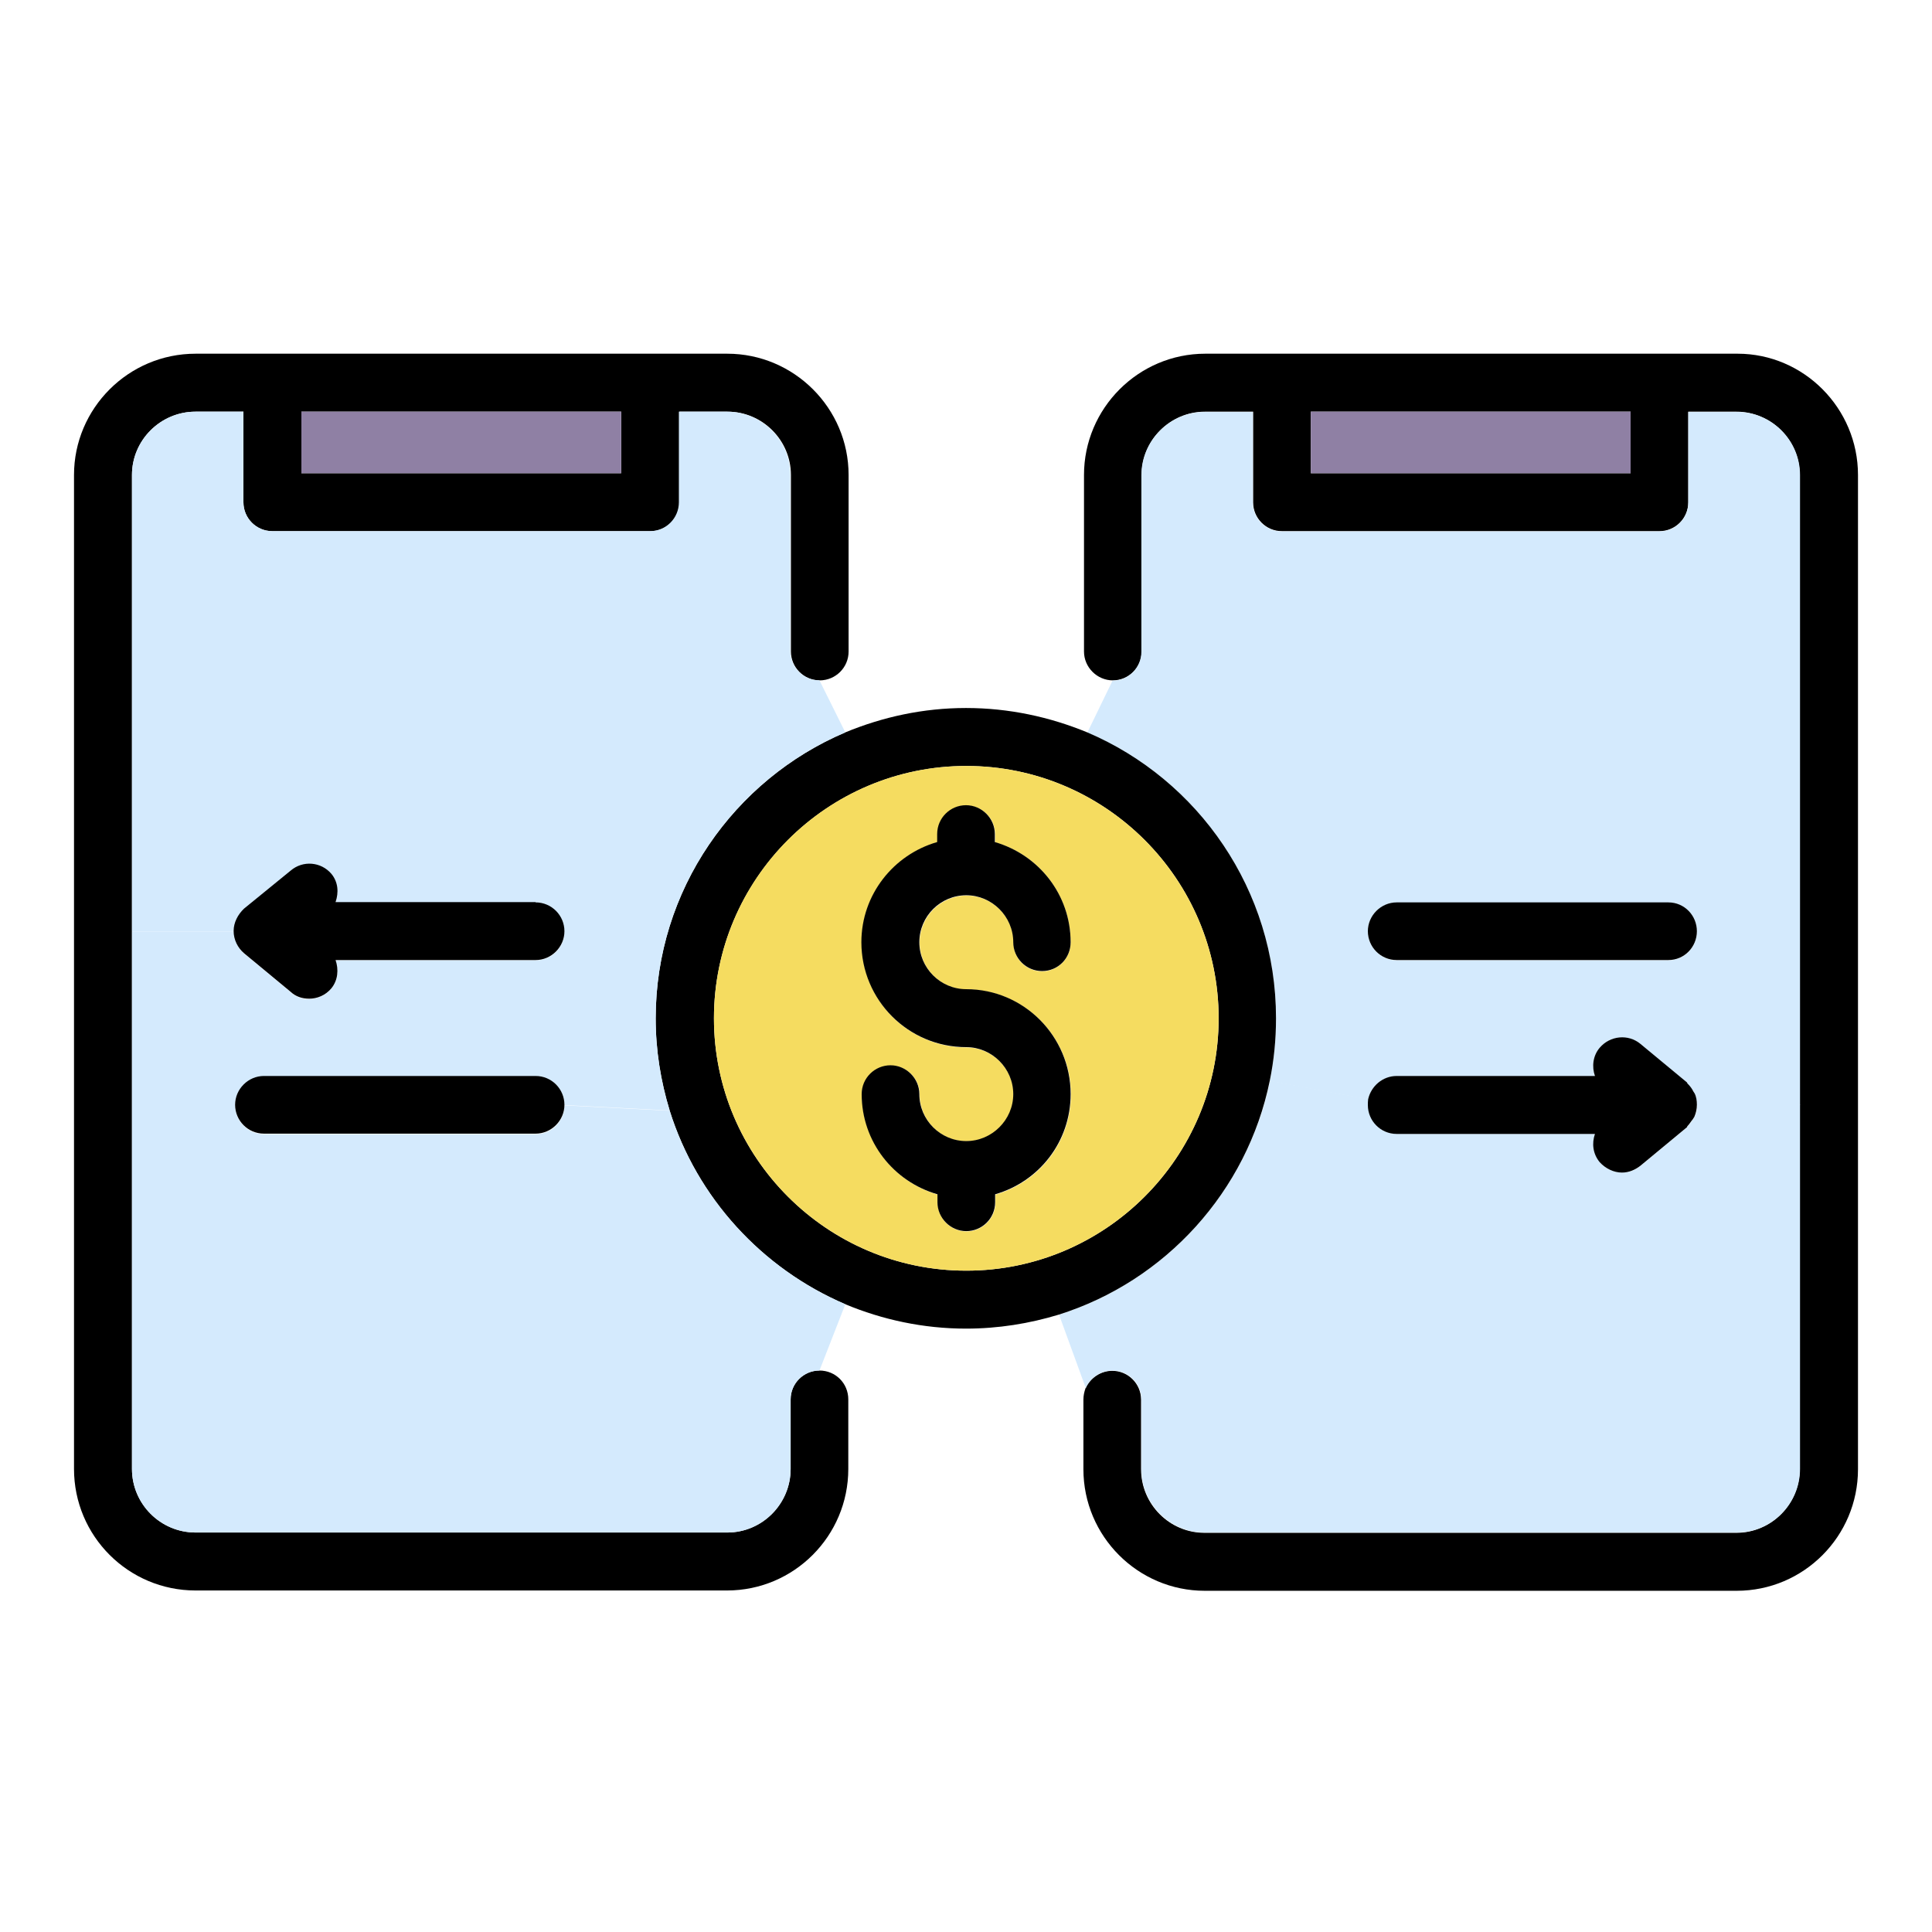 <?xml version="1.0" encoding="utf-8"?>
<!-- Generator: Adobe Illustrator 26.5.0, SVG Export Plug-In . SVG Version: 6.00 Build 0)  -->
<svg version="1.1" id="_1" xmlns="http://www.w3.org/2000/svg" xmlns:xlink="http://www.w3.org/1999/xlink" x="0px" y="0px"
	 viewBox="0 0 65 65" style="enable-background:new 0 0 65 65;" xml:space="preserve">
<style type="text/css">
	.st0{fill:#CEB8EF;}
	.st1{fill:#F5DC60;}
	.st2{fill:#EDC02D;}
	.st3{fill:#7E9F34;}
	.st4{fill:#8F80A4;}
	.st5{fill:#B8E151;}
	.st6{fill:#D4EAFD;}
	.st7{fill:#F8E794;}
	.st8{fill:#EBB830;}
	.st9{fill:#99C23F;}
	.st10{fill:#B1DAFD;}
	.st11{fill:#85AD30;}
</style>
<g>
	<path d="M62.51,15.98v33.45c0,2.26-1.83,4.09-4.08,4.09h-17.9c-2.24,0-4.08-1.83-4.08-4.09v-2.34c0-0.14,0.03-0.27,0.07-0.38
		c0.16-0.35,0.51-0.59,0.9-0.59c0.54,0,0.97,0.44,0.97,0.97v2.34c0,1.18,0.96,2.14,2.13,2.14h17.9c1.17,0,2.13-0.96,2.13-2.14V37.18
		v-21.2c0-1.17-0.96-2.13-2.13-2.13h-1.62v3.05c0,0.54-0.44,0.97-0.97,0.97H43.13c-0.54,0-0.97-0.44-0.97-0.97v-3.05h-1.62
		c-1.17,0-2.13,0.96-2.13,2.13v5.94c0,0.54-0.44,0.97-0.97,0.97s-0.97-0.44-0.97-0.97v-5.94c0-2.24,1.83-4.08,4.08-4.08h2.6h12.71
		h2.6C60.68,11.9,62.51,13.73,62.51,15.98z M54.86,15.92v-2.07H44.1v2.07H54.86z"/>
	<path class="st6" d="M60.56,37.18v12.24c0,1.18-0.96,2.14-2.13,2.14h-17.9c-1.17,0-2.13-0.96-2.13-2.14v-2.34
		c0-0.54-0.44-0.97-0.97-0.97c-0.39,0-0.75,0.24-0.9,0.59l-0.9-2.47c3.58-1.13,6.33-4.15,7.1-7.87l3.31,0.62
		c-0.01,0.07-0.01,0.13-0.01,0.2c0,0.54,0.44,0.97,0.97,0.97h6.67c-0.11,0.31-0.07,0.66,0.16,0.95c0.2,0.23,0.48,0.35,0.75,0.35
		c0.23,0,0.44-0.08,0.62-0.23l1.57-1.3c0-0.01,0.01-0.03,0.01-0.03c0.07-0.07,0.13-0.16,0.18-0.23c0.01-0.04,0.04-0.07,0.06-0.1
		c0.06-0.13,0.08-0.25,0.08-0.39H60.56z"/>
	<path class="st6" d="M60.56,15.98v21.2h-3.47c0-0.14-0.03-0.28-0.08-0.39c-0.01-0.04-0.04-0.06-0.06-0.1
		c-0.06-0.08-0.11-0.16-0.18-0.23c0,0-0.01-0.01-0.01-0.03l-1.57-1.3c-0.41-0.34-1.02-0.28-1.37,0.13
		c-0.23,0.27-0.27,0.63-0.16,0.95h-6.67c-0.47,0-0.86,0.34-0.96,0.78l-3.31-0.62c0.14-0.68,0.21-1.38,0.21-2.1
		c0-4.32-2.62-8.03-6.35-9.62l0.85-1.75c0.54,0,0.97-0.44,0.97-0.97v-5.94c0-1.17,0.96-2.13,2.13-2.13h1.62v3.05
		c0,0.54,0.44,0.97,0.97,0.97h12.71c0.54,0,0.97-0.44,0.97-0.97v-3.05h1.62C59.6,13.85,60.56,14.81,60.56,15.98z M57.09,31.34
		c0-0.54-0.42-0.97-0.96-0.97h-9.14c-0.54,0-0.97,0.44-0.97,0.97s0.44,0.97,0.97,0.97h9.14C56.67,32.31,57.09,31.87,57.09,31.34z"/>
	<path d="M57.01,36.78c0.06,0.11,0.08,0.25,0.08,0.39s-0.03,0.27-0.08,0.39c-0.01,0.03-0.04,0.06-0.06,0.1
		c-0.06,0.07-0.11,0.16-0.18,0.23c0,0-0.01,0.01-0.01,0.03l-1.57,1.3c-0.18,0.14-0.39,0.23-0.62,0.23c-0.27,0-0.55-0.13-0.75-0.35
		c-0.23-0.28-0.27-0.63-0.16-0.95h-6.67c-0.54,0-0.97-0.44-0.97-0.97c0-0.07,0-0.13,0.01-0.2c0.1-0.44,0.49-0.78,0.96-0.78h6.67
		c-0.11-0.31-0.07-0.68,0.16-0.95c0.35-0.41,0.96-0.47,1.37-0.13l1.57,1.3c0,0.01,0.01,0.03,0.01,0.03
		c0.07,0.07,0.13,0.14,0.18,0.23C56.97,36.73,56.99,36.74,57.01,36.78z"/>
	<path d="M56.13,30.36c0.54,0,0.96,0.44,0.96,0.97s-0.42,0.97-0.96,0.97h-9.14c-0.54,0-0.97-0.44-0.97-0.97s0.44-0.97,0.97-0.97
		H56.13z"/>
	<rect x="44.1" y="13.85" class="st4" width="10.76" height="2.07"/>
	<path d="M42.93,34.26c0,0.72-0.07,1.42-0.21,2.1c-0.76,3.72-3.51,6.74-7.1,7.87c-0.99,0.3-2.03,0.47-3.12,0.47
		c-1.44,0-2.81-0.3-4.06-0.82c-2.81-1.2-4.99-3.58-5.91-6.52c-0.3-0.99-0.47-2.02-0.47-3.1c0-4.32,2.64-8.03,6.38-9.62
		c1.26-0.52,2.62-0.82,4.06-0.82c1.44,0,2.82,0.3,4.08,0.82C40.31,26.23,42.93,29.94,42.93,34.26z M41,34.26
		c0-4.68-3.81-8.49-8.49-8.49s-8.49,3.81-8.49,8.49s3.81,8.49,8.49,8.49S41,38.94,41,34.26z"/>
	<path class="st1" d="M32.51,25.77c4.68,0,8.49,3.81,8.49,8.49s-3.81,8.49-8.49,8.49s-8.49-3.81-8.49-8.49S27.82,25.77,32.51,25.77z
		 M35.06,32.68c0.54,0,0.96-0.44,0.96-0.97c0-1.61-1.07-2.95-2.54-3.37v-0.27c0-0.54-0.44-0.97-0.97-0.97s-0.97,0.44-0.97,0.97v0.27
		c-1.47,0.42-2.55,1.76-2.55,3.37c0,1.95,1.58,3.53,3.53,3.53c0.86,0,1.58,0.71,1.58,1.58c0,0.87-0.72,1.58-1.58,1.58
		c-0.87,0-1.58-0.71-1.58-1.58c0-0.54-0.44-0.97-0.97-0.97s-0.97,0.44-0.97,0.97c0,1.61,1.09,2.95,2.55,3.37v0.27
		c0,0.54,0.44,0.97,0.97,0.97s0.97-0.44,0.97-0.97v-0.27c1.47-0.42,2.54-1.76,2.54-3.37c0-1.95-1.58-3.53-3.51-3.53
		c-0.87,0-1.58-0.71-1.58-1.58c0-0.87,0.71-1.58,1.58-1.58c0.86,0,1.58,0.71,1.58,1.58C34.09,32.24,34.52,32.68,35.06,32.68z"/>
	<path d="M36.02,31.7c0,0.54-0.42,0.97-0.96,0.97s-0.97-0.44-0.97-0.97c0-0.87-0.72-1.58-1.58-1.58c-0.87,0-1.58,0.71-1.58,1.58
		c0,0.87,0.71,1.58,1.58,1.58c1.93,0,3.51,1.58,3.51,3.53c0,1.61-1.07,2.95-2.54,3.37v0.27c0,0.54-0.44,0.97-0.97,0.97
		s-0.97-0.44-0.97-0.97v-0.27c-1.47-0.42-2.55-1.76-2.55-3.37c0-0.54,0.44-0.97,0.97-0.97s0.97,0.44,0.97,0.97
		c0,0.87,0.71,1.58,1.58,1.58c0.86,0,1.58-0.71,1.58-1.58c0-0.87-0.72-1.58-1.58-1.58c-1.95,0-3.53-1.58-3.53-3.53
		c0-1.61,1.09-2.95,2.55-3.37v-0.27c0-0.54,0.44-0.97,0.97-0.97s0.97,0.44,0.97,0.97v0.27C34.95,28.76,36.02,30.1,36.02,31.7z"/>
	<path d="M28.54,47.08v2.34c0,2.26-1.83,4.09-4.08,4.09H6.58c-2.26,0-4.09-1.83-4.09-4.09V15.98c0-2.24,1.83-4.08,4.09-4.08h2.58
		h12.71h2.6c2.24,0,4.08,1.83,4.08,4.08v5.94c0,0.54-0.44,0.97-0.97,0.97c-0.54,0-0.97-0.44-0.97-0.97v-5.94
		c0-1.17-0.96-2.13-2.13-2.13h-1.62v3.05c0,0.54-0.44,0.97-0.97,0.97H9.16c-0.54,0-0.97-0.44-0.97-0.97v-3.05H6.58
		c-1.18,0-2.14,0.96-2.14,2.13v15.36v18.08c0,1.18,0.96,2.14,2.14,2.14h17.89c1.17,0,2.13-0.96,2.13-2.14v-2.34
		c0-0.54,0.44-0.97,0.97-0.97C28.11,46.11,28.54,46.54,28.54,47.08z M20.9,15.92v-2.07H10.14v2.07H20.9z"/>
	<path class="st6" d="M27.57,22.89l0.87,1.75c-3.74,1.59-6.38,5.3-6.38,9.62c0,1.09,0.17,2.12,0.47,3.1l-3.54-0.18
		c0-0.54-0.44-0.97-0.97-0.97H10.4v-2.6c0.27,0,0.55-0.11,0.75-0.35c0.23-0.27,0.25-0.62,0.14-0.95h6.73c0.54,0,0.97-0.44,0.97-0.97
		s-0.44-0.97-0.97-0.97h-6.73c0.11-0.31,0.08-0.66-0.14-0.95c-0.35-0.41-0.96-0.47-1.37-0.11l-1.57,1.28
		c-0.21,0.2-0.35,0.47-0.35,0.75H4.44V15.98c0-1.17,0.96-2.13,2.14-2.13h1.61v3.05c0,0.54,0.44,0.97,0.97,0.97h12.71
		c0.54,0,0.97-0.44,0.97-0.97v-3.05h1.62c1.17,0,2.13,0.96,2.13,2.13v5.94C26.6,22.45,27.03,22.89,27.57,22.89z"/>
	<path class="st6" d="M28.44,43.88l-0.87,2.23c-0.54,0-0.97,0.44-0.97,0.97v2.34c0,1.18-0.96,2.14-2.13,2.14H6.58
		c-1.18,0-2.14-0.96-2.14-2.14V31.34h3.43c0,0.3,0.14,0.56,0.35,0.75l1.57,1.3c0.17,0.16,0.39,0.23,0.62,0.23v2.6H8.88
		c-0.54,0-0.97,0.44-0.97,0.97s0.44,0.97,0.97,0.97h9.14c0.54,0,0.97-0.44,0.97-0.97l3.54,0.18C23.45,40.3,25.64,42.68,28.44,43.88z
		"/>
	<rect x="10.14" y="13.85" class="st4" width="10.76" height="2.07"/>
	<path d="M18.02,30.36c0.54,0,0.97,0.44,0.97,0.97s-0.44,0.97-0.97,0.97h-6.73c0.11,0.32,0.08,0.68-0.14,0.95
		c-0.2,0.24-0.48,0.35-0.75,0.35c-0.23,0-0.45-0.07-0.62-0.23l-1.57-1.3c-0.21-0.18-0.35-0.45-0.35-0.75c0-0.28,0.14-0.55,0.35-0.75
		l1.57-1.28c0.41-0.35,1.02-0.3,1.37,0.11c0.23,0.28,0.25,0.63,0.14,0.95H18.02z"/>
	<path d="M18.02,36.2c0.54,0,0.97,0.44,0.97,0.97s-0.44,0.97-0.97,0.97H8.88c-0.54,0-0.97-0.44-0.97-0.97s0.44-0.97,0.97-0.97h1.52
		H18.02z"/>
</g>
</svg>
